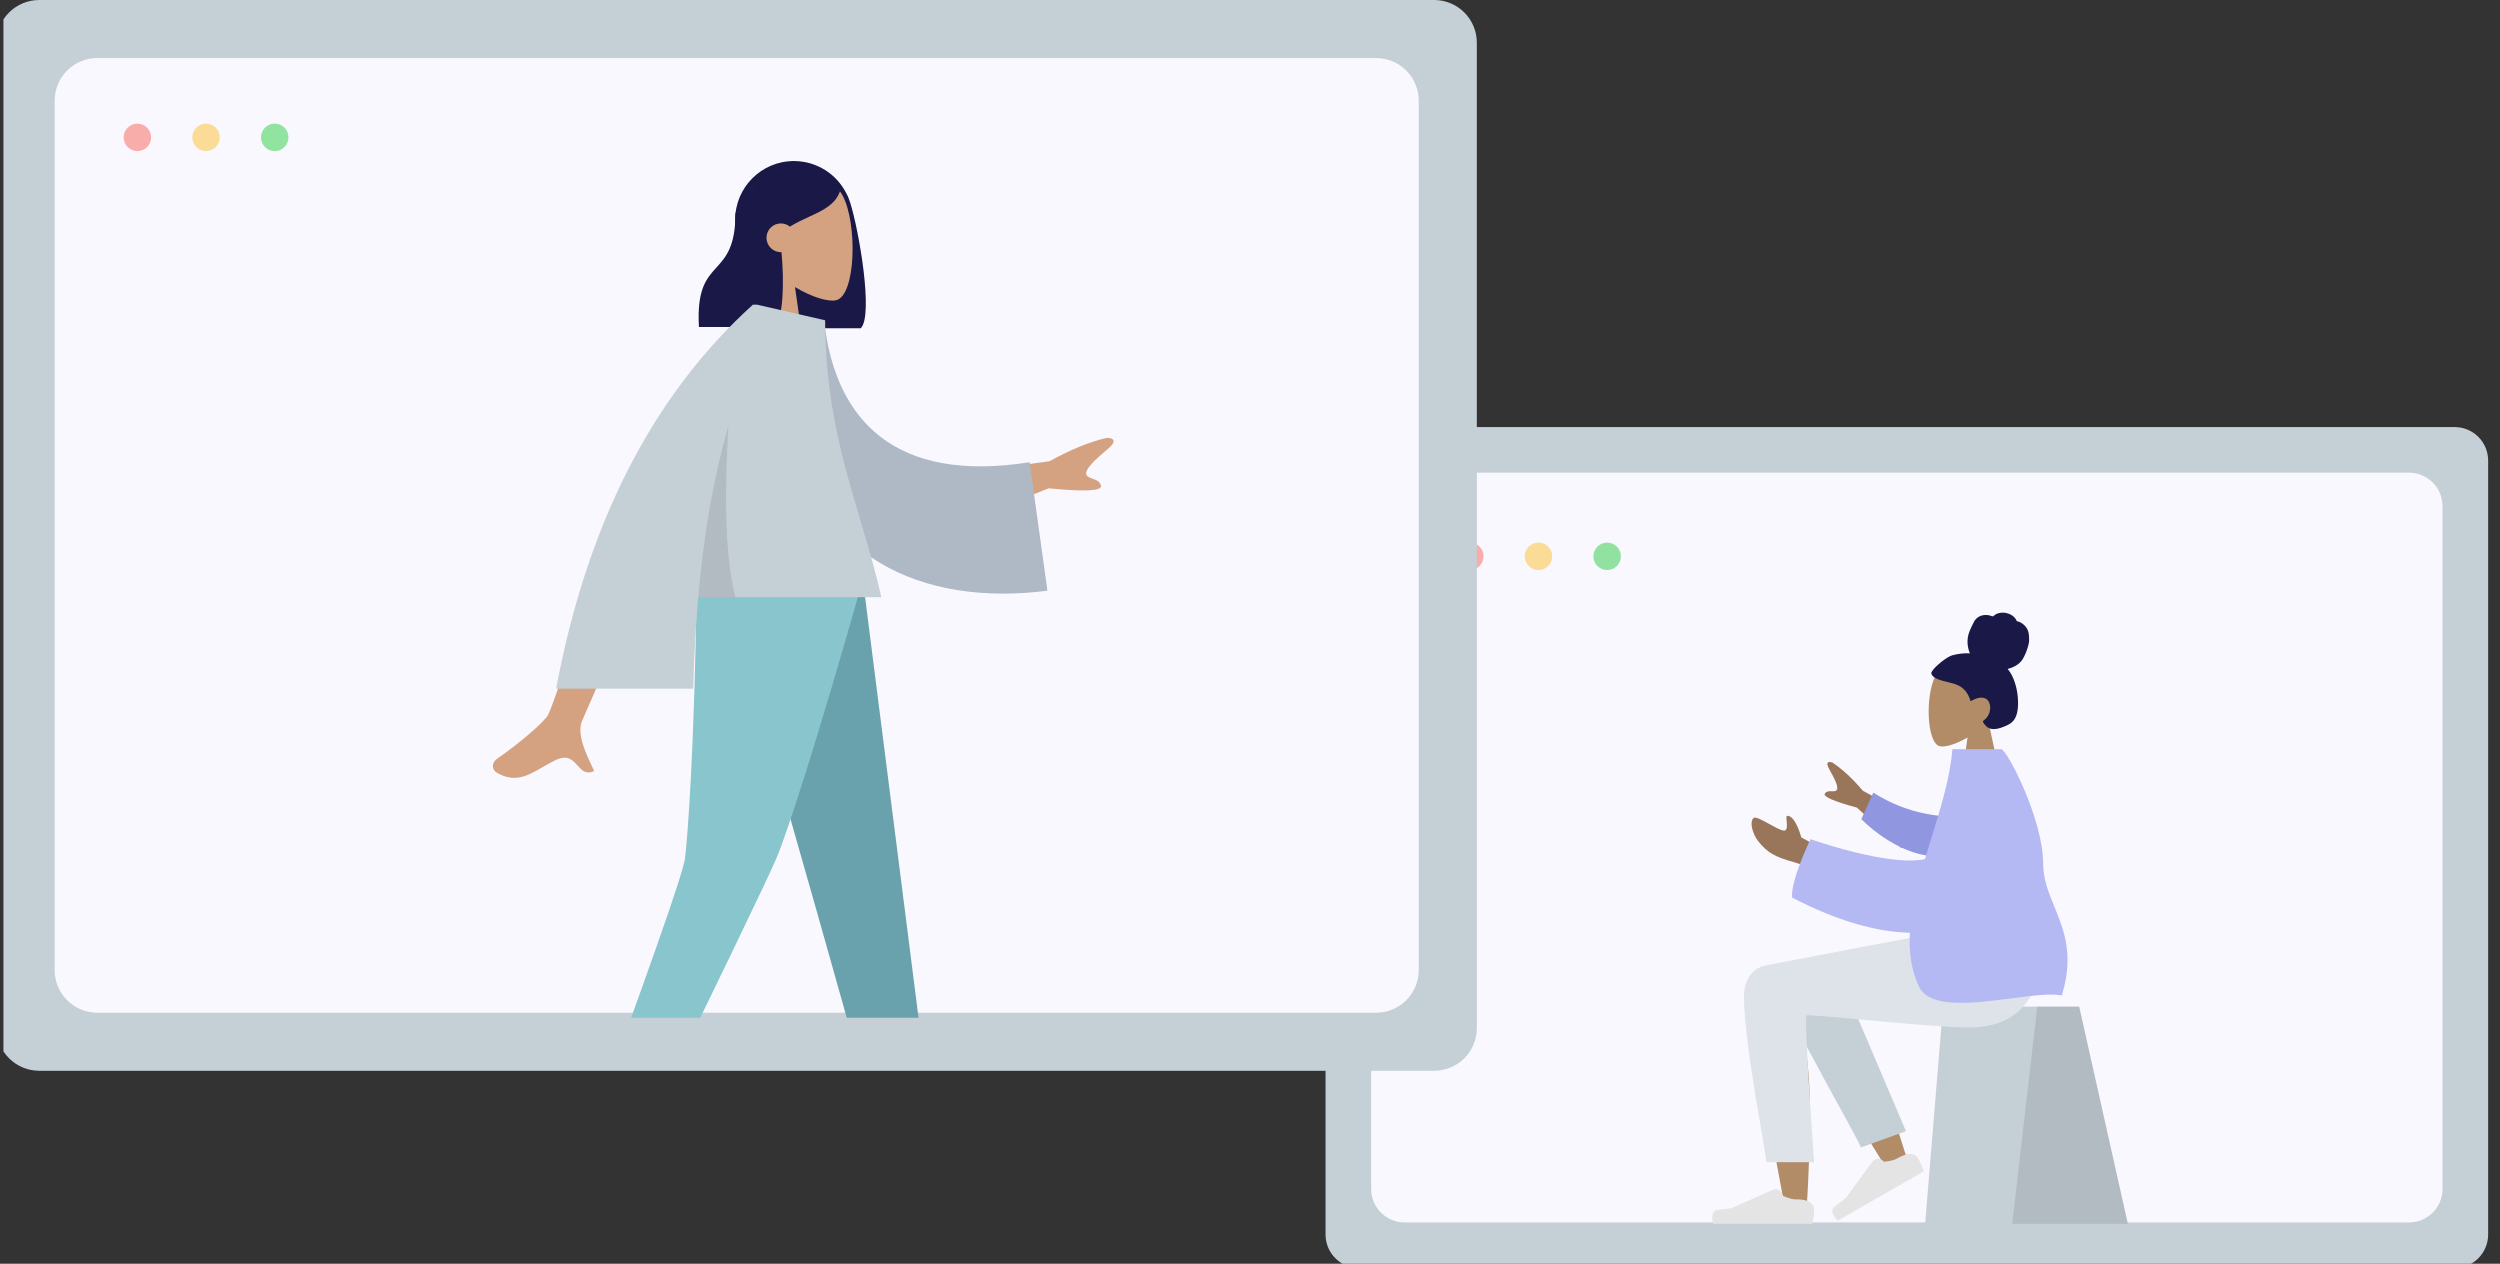 <svg width="364" height="184" viewBox="0 0 364 184" fill="none" xmlns="http://www.w3.org/2000/svg">
<rect x="0" y="0" width="364" height="184" fill="#333333" stroke="none"/>
<g clip-path="url(#clip0_44_650)">
<path d="M357.403 184.629H197.871C196.58 184.627 195.341 184.114 194.428 183.201C193.515 182.288 193.001 181.051 193 179.76V67.05C193.001 65.759 193.515 64.522 194.428 63.609C195.341 62.697 196.58 62.183 197.871 62.182H357.403C358.694 62.183 359.933 62.697 360.846 63.609C361.759 64.522 362.273 65.759 362.274 67.05V179.76C362.273 181.051 361.759 182.288 360.846 183.201C359.933 184.114 358.694 184.627 357.403 184.629Z" fill="#C5CFD6"/>
<path d="M350.761 68.819H204.514C203.222 68.821 201.983 69.335 201.07 70.248C200.156 71.161 199.642 72.399 199.641 73.69V173.121C199.642 174.412 200.156 175.65 201.07 176.563C201.983 177.476 203.222 177.99 204.514 177.991H350.761C352.052 177.989 353.29 177.476 354.203 176.563C355.116 175.649 355.629 174.412 355.63 173.121V73.69C355.629 72.399 355.116 71.161 354.203 70.248C353.29 69.335 352.052 68.821 350.761 68.819Z" fill="#F9F8FF"/>
<g clip-path="url(#clip1_44_650)">
<path fill-rule="evenodd" clip-rule="evenodd" d="M286.476 107.365C284.814 108.361 283.181 108.841 282.414 108.645C280.492 108.153 280.315 101.168 281.803 98.414C283.29 95.66 290.936 94.46 291.322 99.916C291.455 101.809 290.655 103.499 289.472 104.878L291.593 114.697H285.433L286.476 107.365Z" fill="#B28B67"/>
<path fill-rule="evenodd" clip-rule="evenodd" d="M284.236 95.415C285.078 95.159 286.3 95.073 286.814 95.132C286.521 94.436 286.405 93.66 286.5 92.906C286.592 92.172 286.922 91.547 287.227 90.893C287.368 90.591 287.527 90.291 287.765 90.061C288.007 89.825 288.313 89.67 288.635 89.596C288.963 89.52 289.307 89.527 289.637 89.596C289.782 89.626 289.913 89.692 290.056 89.729C290.202 89.767 290.273 89.676 290.38 89.584C290.636 89.364 291.011 89.255 291.335 89.216C291.698 89.172 292.075 89.227 292.422 89.346C292.759 89.461 293.083 89.649 293.327 89.922C293.435 90.043 293.534 90.182 293.598 90.335C293.624 90.397 293.629 90.435 293.692 90.458C293.75 90.479 293.818 90.48 293.878 90.5C294.46 90.695 294.957 91.142 295.228 91.715C295.386 92.049 295.461 92.638 295.44 93.298C295.42 93.957 294.82 95.679 294.259 96.307C293.758 96.868 293.022 97.237 292.312 97.399C292.783 97.935 293.097 98.604 293.329 99.284C293.581 100.023 293.737 100.791 293.795 101.573C293.85 102.316 293.855 103.102 293.679 103.83C293.515 104.51 293.164 105.068 292.578 105.422C292.31 105.584 292.021 105.706 291.731 105.818C291.445 105.927 291.158 106.034 290.858 106.096C290.29 106.212 289.637 106.192 289.2 105.743C289.042 105.582 288.869 105.378 288.754 105.181C288.713 105.11 288.688 105.063 288.738 104.994C288.798 104.911 288.895 104.847 288.972 104.782C289.413 104.411 289.686 103.916 289.755 103.327C289.824 102.73 289.663 101.959 289.078 101.698C288.357 101.377 287.562 101.746 286.921 102.09C286.648 101.135 286.089 100.274 285.211 99.836C284.241 99.351 283.127 99.294 282.129 98.878C281.869 98.77 281.605 98.647 281.413 98.426C281.333 98.334 281.239 98.214 281.208 98.092C281.166 97.931 281.27 97.797 281.35 97.672C281.777 97.009 283.394 95.669 284.236 95.415Z" fill="#191847"/>
<path fill-rule="evenodd" clip-rule="evenodd" d="M302.728 146.566H282.899L280.301 178.181H309.817L302.728 146.566Z" fill="#C5CFD6"/>
<path fill-rule="evenodd" clip-rule="evenodd" d="M302.728 146.566H296.629L292.979 178.181H309.817L302.728 146.566Z" fill="black" fill-opacity="0.1"/>
<path fill-rule="evenodd" clip-rule="evenodd" d="M272.004 152.83C274.232 157.524 277.714 168.919 277.714 168.919L274.758 170.26C274.758 170.26 267.258 158.282 262.674 150.094C262.888 151.937 263.105 154.013 263.307 156.194C263.785 161.362 263.307 172.528 263.05 175.753C262.889 177.78 260.116 177.355 259.857 175.748C259.813 175.475 259.635 174.52 259.368 173.093C258.061 166.099 254.64 147.795 254.634 143.313C254.631 141.509 258.178 139.889 260.292 141.15C261.744 139.611 264.493 138.724 266.072 141.266C267.075 142.883 269.46 147.471 272.004 152.83Z" fill="#B28B67"/>
<path fill-rule="evenodd" clip-rule="evenodd" d="M277.503 164.7L267.357 140.827C264.927 136.943 258.112 141.617 258.941 143.869C260.823 148.983 270.393 165.539 270.954 167.062L277.503 164.7Z" fill="#C5CFD6"/>
<path fill-rule="evenodd" clip-rule="evenodd" d="M276.184 168.694C277.198 168.112 278.519 167.602 279.21 168.545C279.244 168.592 279.274 168.637 279.299 168.68C279.646 169.277 280.112 170.538 280.112 170.538C279.414 170.938 267.575 177.728 267.575 177.728C267.575 177.728 266.153 176.403 267.132 175.671C268.11 174.94 268.747 174.437 268.747 174.437L272.625 169.129C272.956 168.676 273.598 168.585 274.046 168.927L274.338 169.15C274.338 169.15 275.575 169.043 276.184 168.694Z" fill="#E4E4E4"/>
<path fill-rule="evenodd" clip-rule="evenodd" d="M261.455 174.633C262.621 174.602 263.996 174.845 264.12 176.005C264.127 176.064 264.13 176.118 264.13 176.169C264.13 176.858 263.899 178.181 263.899 178.181C263.093 178.181 249.422 178.181 249.422 178.181C249.422 178.181 248.858 176.328 250.074 176.18C251.289 176.033 252.093 175.914 252.093 175.914L258.127 173.242C258.64 173.014 259.24 173.254 259.456 173.773L259.596 174.112C259.596 174.112 260.722 174.633 261.425 174.633C261.435 174.633 261.445 174.633 261.455 174.633Z" fill="#E4E4E4"/>
<path fill-rule="evenodd" clip-rule="evenodd" d="M253.922 145.147C253.922 151.921 257.16 167.721 257.162 169.212L264.13 169.217C264.13 169.217 262.6 148.07 263.045 147.842C263.49 147.615 281.281 149.607 286.617 149.607C294.312 149.607 297.495 144.787 297.753 135.858H282.51C279.407 136.188 263.219 139.432 257.207 140.547C254.633 141.024 253.922 143.281 253.922 145.147Z" fill="#DDE3E9"/>
<path fill-rule="evenodd" clip-rule="evenodd" d="M271.228 115.128L280.137 119.975L276.847 123.482L270.373 117.595C266.963 116.661 265.404 115.978 265.695 115.546C265.94 115.182 266.336 115.194 266.701 115.206C266.985 115.215 267.25 115.223 267.411 115.052C267.777 114.662 267.078 113.298 266.36 112.031C265.641 110.764 266.409 110.874 266.849 111.056C268.287 112.023 269.746 113.38 271.228 115.128ZM262.271 121.929L266.184 124.064L265.961 127.965C265.961 127.965 263.426 126.148 261.246 125.544C258.466 124.774 257.341 124.186 255.982 122.467C255.255 121.546 254.638 119.697 255.33 119.095C255.596 118.864 256.585 119.409 257.594 119.966C258.363 120.391 259.143 120.822 259.624 120.92C260.272 121.053 260.196 120.219 260.135 119.553C260.092 119.075 260.056 118.683 260.301 118.796C261.447 118.816 262.271 121.929 262.271 121.929Z" fill="#997659"/>
<path fill-rule="evenodd" clip-rule="evenodd" d="M284.475 118.895C281.354 118.862 277.193 118.207 272.753 115.408L271.01 119.27C274.072 122.29 278.379 124.77 282.144 124.665C285.111 124.582 286.628 121.017 284.475 118.895Z" fill="#9097E0"/>
<path fill-rule="evenodd" clip-rule="evenodd" d="M292.892 145.358C295.858 144.974 298.584 144.621 300.199 144.936C302.012 139.09 300.507 135.408 299.117 132.01C298.28 129.962 297.485 128.016 297.483 125.761C297.478 119.195 292.17 109.088 291.389 109.088H291.165H284.976H284.268C283.949 113.151 282.59 117.551 281.223 121.978C280.903 123.012 280.584 124.048 280.276 125.081C275.101 126.248 263.608 122.186 263.608 122.186C263.608 122.186 260.707 128.148 260.926 130.687C267.615 134.158 273.348 135.706 278.072 135.808C277.922 138.592 278.263 141.241 279.409 143.662C280.945 146.905 287.34 146.077 292.892 145.358Z" fill="#B4B9F3"/>
<g opacity="0.5">
<path d="M214 83C215.105 83 216 82.105 216 81C216 79.895 215.105 79 214 79C212.895 79 212 79.895 212 81C212 82.105 212.895 83 214 83Z" fill="#F86158"/>
<path d="M224 83C225.105 83 226 82.105 226 81C226 79.895 225.105 79 224 79C222.895 79 222 79.895 222 81C222 82.105 222.895 83 224 83Z" fill="#FBBF2D"/>
<path d="M234 83C235.105 83 236 82.105 236 81C236 79.895 235.105 79 234 79C232.895 79 232 79.895 232 81C232 82.105 232.895 83 234 83Z" fill="#2ACB43"/>
</g>
</g>
<path d="M208.824 155.904H5.702C4.058 155.902 2.481 155.248 1.319 154.086C0.156 152.924 -0.498 151.349 -0.5 149.705V6.199C-0.498 4.555 0.156 2.98 1.319 1.818C2.481 0.656 4.058 0.002 5.702 0H208.824C210.468 0.002 212.045 0.656 213.207 1.818C214.37 2.98 215.024 4.555 215.026 6.199V149.705C215.024 151.349 214.37 152.924 213.207 154.086C212.045 155.248 210.468 155.902 208.824 155.904Z" fill="#C5CFD6"/>
<path d="M200.368 8.45H14.161C12.516 8.452 10.939 9.106 9.776 10.269C8.613 11.431 7.958 13.008 7.956 14.652V141.251C7.958 142.895 8.613 144.471 9.776 145.633C10.939 146.796 12.516 147.45 14.161 147.452H200.368C202.012 147.45 203.589 146.796 204.751 145.633C205.913 144.47 206.567 142.894 206.568 141.251V14.652C206.567 13.008 205.913 11.432 204.751 10.269C203.589 9.107 202.012 8.452 200.368 8.45Z" fill="#F9F8FF"/>
<g clip-path="url(#clip2_44_650)">
<path fill-rule="evenodd" clip-rule="evenodd" d="M115.59 23.449C110.868 23.449 107.04 27.277 107.04 31.999V39.237C107.04 43.52 110.189 47.068 114.299 47.69C114.301 47.725 114.303 47.761 114.305 47.796H125.325C127.199 45.963 125.081 33.535 123.76 29.416C123.577 28.844 123.399 28.43 123.224 28.145C121.815 25.359 118.926 23.449 115.59 23.449Z" fill="#191847"/>
<path fill-rule="evenodd" clip-rule="evenodd" d="M115.755 41.796C118.216 43.28 120.634 43.998 121.769 43.705C124.615 42.971 124.876 32.552 122.674 28.444C120.472 24.337 109.152 22.546 108.581 30.685C108.383 33.509 109.568 36.03 111.319 38.087L108.18 52.731H117.3L115.755 41.796Z" fill="#D4A181"/>
<path fill-rule="evenodd" clip-rule="evenodd" d="M107.375 30.731C107.639 30.469 107.896 30.216 108.15 29.989L108.137 29.693C108.137 29.693 111 23.829 115.4 23.829C119.797 23.829 121.187 25.875 122.369 27.613L122.372 27.618C121.754 29.741 119.891 30.599 117.784 31.571C116.877 31.989 115.924 32.428 115.007 32.998C114.647 32.705 114.189 32.53 113.69 32.53C112.535 32.53 111.6 33.467 111.6 34.622C111.6 35.777 112.535 36.713 113.69 36.713C113.722 36.713 113.753 36.712 113.785 36.711C114.205 41.228 114.037 46.386 112.784 47.611H101.764C101.448 42.11 102.87 40.541 104.323 38.938C105.69 37.429 107.084 35.89 107.084 31.017C107.182 30.922 107.279 30.826 107.374 30.732L107.375 30.731L107.375 30.731Z" fill="#191847"/>
<path fill-rule="evenodd" clip-rule="evenodd" d="M105.14 84.294L118.917 132.676L128.968 168.336H136.3L125.618 84.294H105.14Z" fill="#69A1AC"/>
<path fill-rule="evenodd" clip-rule="evenodd" d="M101.456 84.294C101.137 109.231 100.051 122.832 99.716 125.097C99.382 127.363 94.323 141.776 84.539 168.336H92.134C104.589 142.856 111.542 128.443 112.992 125.097C114.442 121.752 118.918 108.15 125.66 84.294H101.456Z" fill="#89C5CC"/>
<path fill-rule="evenodd" clip-rule="evenodd" d="M152.823 67.153L137.82 69.201L140.512 75.928L152.686 71.098C157.933 71.616 160.471 71.491 160.298 70.724C160.152 70.076 159.595 69.881 159.081 69.701C158.681 69.561 158.307 69.43 158.176 69.102C157.876 68.354 159.582 66.802 161.263 65.4C162.944 63.997 161.816 63.739 161.107 63.76C158.586 64.351 155.825 65.482 152.823 67.153ZM79.831 104.034C80.945 101.773 90.688 72.676 90.688 72.676L99.009 72.707C99.009 72.707 85.323 103.53 84.737 104.983C83.975 106.872 85.269 109.616 86.146 111.477C86.282 111.764 86.407 112.031 86.514 112.27C85.297 112.815 84.712 112.156 84.096 111.462C83.4 110.678 82.663 109.848 80.929 110.655C80.259 110.967 79.625 111.336 79.006 111.696C76.867 112.94 74.901 114.084 72.228 112.433C71.804 112.171 71.339 111.186 72.462 110.415C75.258 108.497 79.287 105.139 79.831 104.034Z" fill="#D4A181"/>
<path fill-rule="evenodd" clip-rule="evenodd" d="M113.481 46.266L119.996 46.7C121.601 61.227 130.341 70.403 149.909 67.297L152.508 86.005C134.219 88.37 118.18 81.043 114.892 61.203C114.041 56.067 113.369 50.722 113.481 46.266Z" fill="#AFB9C5"/>
<path fill-rule="evenodd" clip-rule="evenodd" d="M80.973 100.266C85.496 76.18 95.043 57.546 109.615 44.364H110.24H110.261L110.267 44.37L120.138 46.633C120.138 58.499 122.776 67.365 125.312 75.89C126.407 79.571 127.483 83.188 128.32 86.956H101.661C101.285 91.272 101.054 95.709 100.934 100.266H80.973Z" fill="#C5CFD6"/>
<path fill-rule="evenodd" clip-rule="evenodd" d="M101.661 86.956C102.426 78.168 103.791 69.878 106.048 62.085C105.553 70.418 105.416 80.757 107.079 86.956H101.661Z" fill="black" fill-opacity="0.1"/>
<g opacity="0.5">
<path d="M20 22C21.105 22 22 21.105 22 20C22 18.895 21.105 18 20 18C18.895 18 18 18.895 18 20C18 21.105 18.895 22 20 22Z" fill="#F86158"/>
<path d="M30 22C31.105 22 32 21.105 32 20C32 18.895 31.105 18 30 18C28.895 18 28 18.895 28 20C28 21.105 28.895 22 30 22Z" fill="#FBBF2D"/>
<path d="M40 22C41.105 22 42 21.105 42 20C42 18.895 41.105 18 40 18C38.895 18 38 18.895 38 20C38 21.105 38.895 22 40 22Z" fill="#29CD41"/>
</g>
</g>
</g>
<defs>
<clipPath id="clip0_44_650">
<rect width="363" height="184" fill="white" transform="translate(0.5)"/>
</clipPath>
<clipPath id="clip1_44_650">
<rect width="156" height="109" fill="white" transform="translate(199.5 69.182)"/>
</clipPath>
<clipPath id="clip2_44_650">
<rect width="199" height="140" fill="white" transform="translate(7.5 8.182)"/>
</clipPath>
</defs>
</svg>
